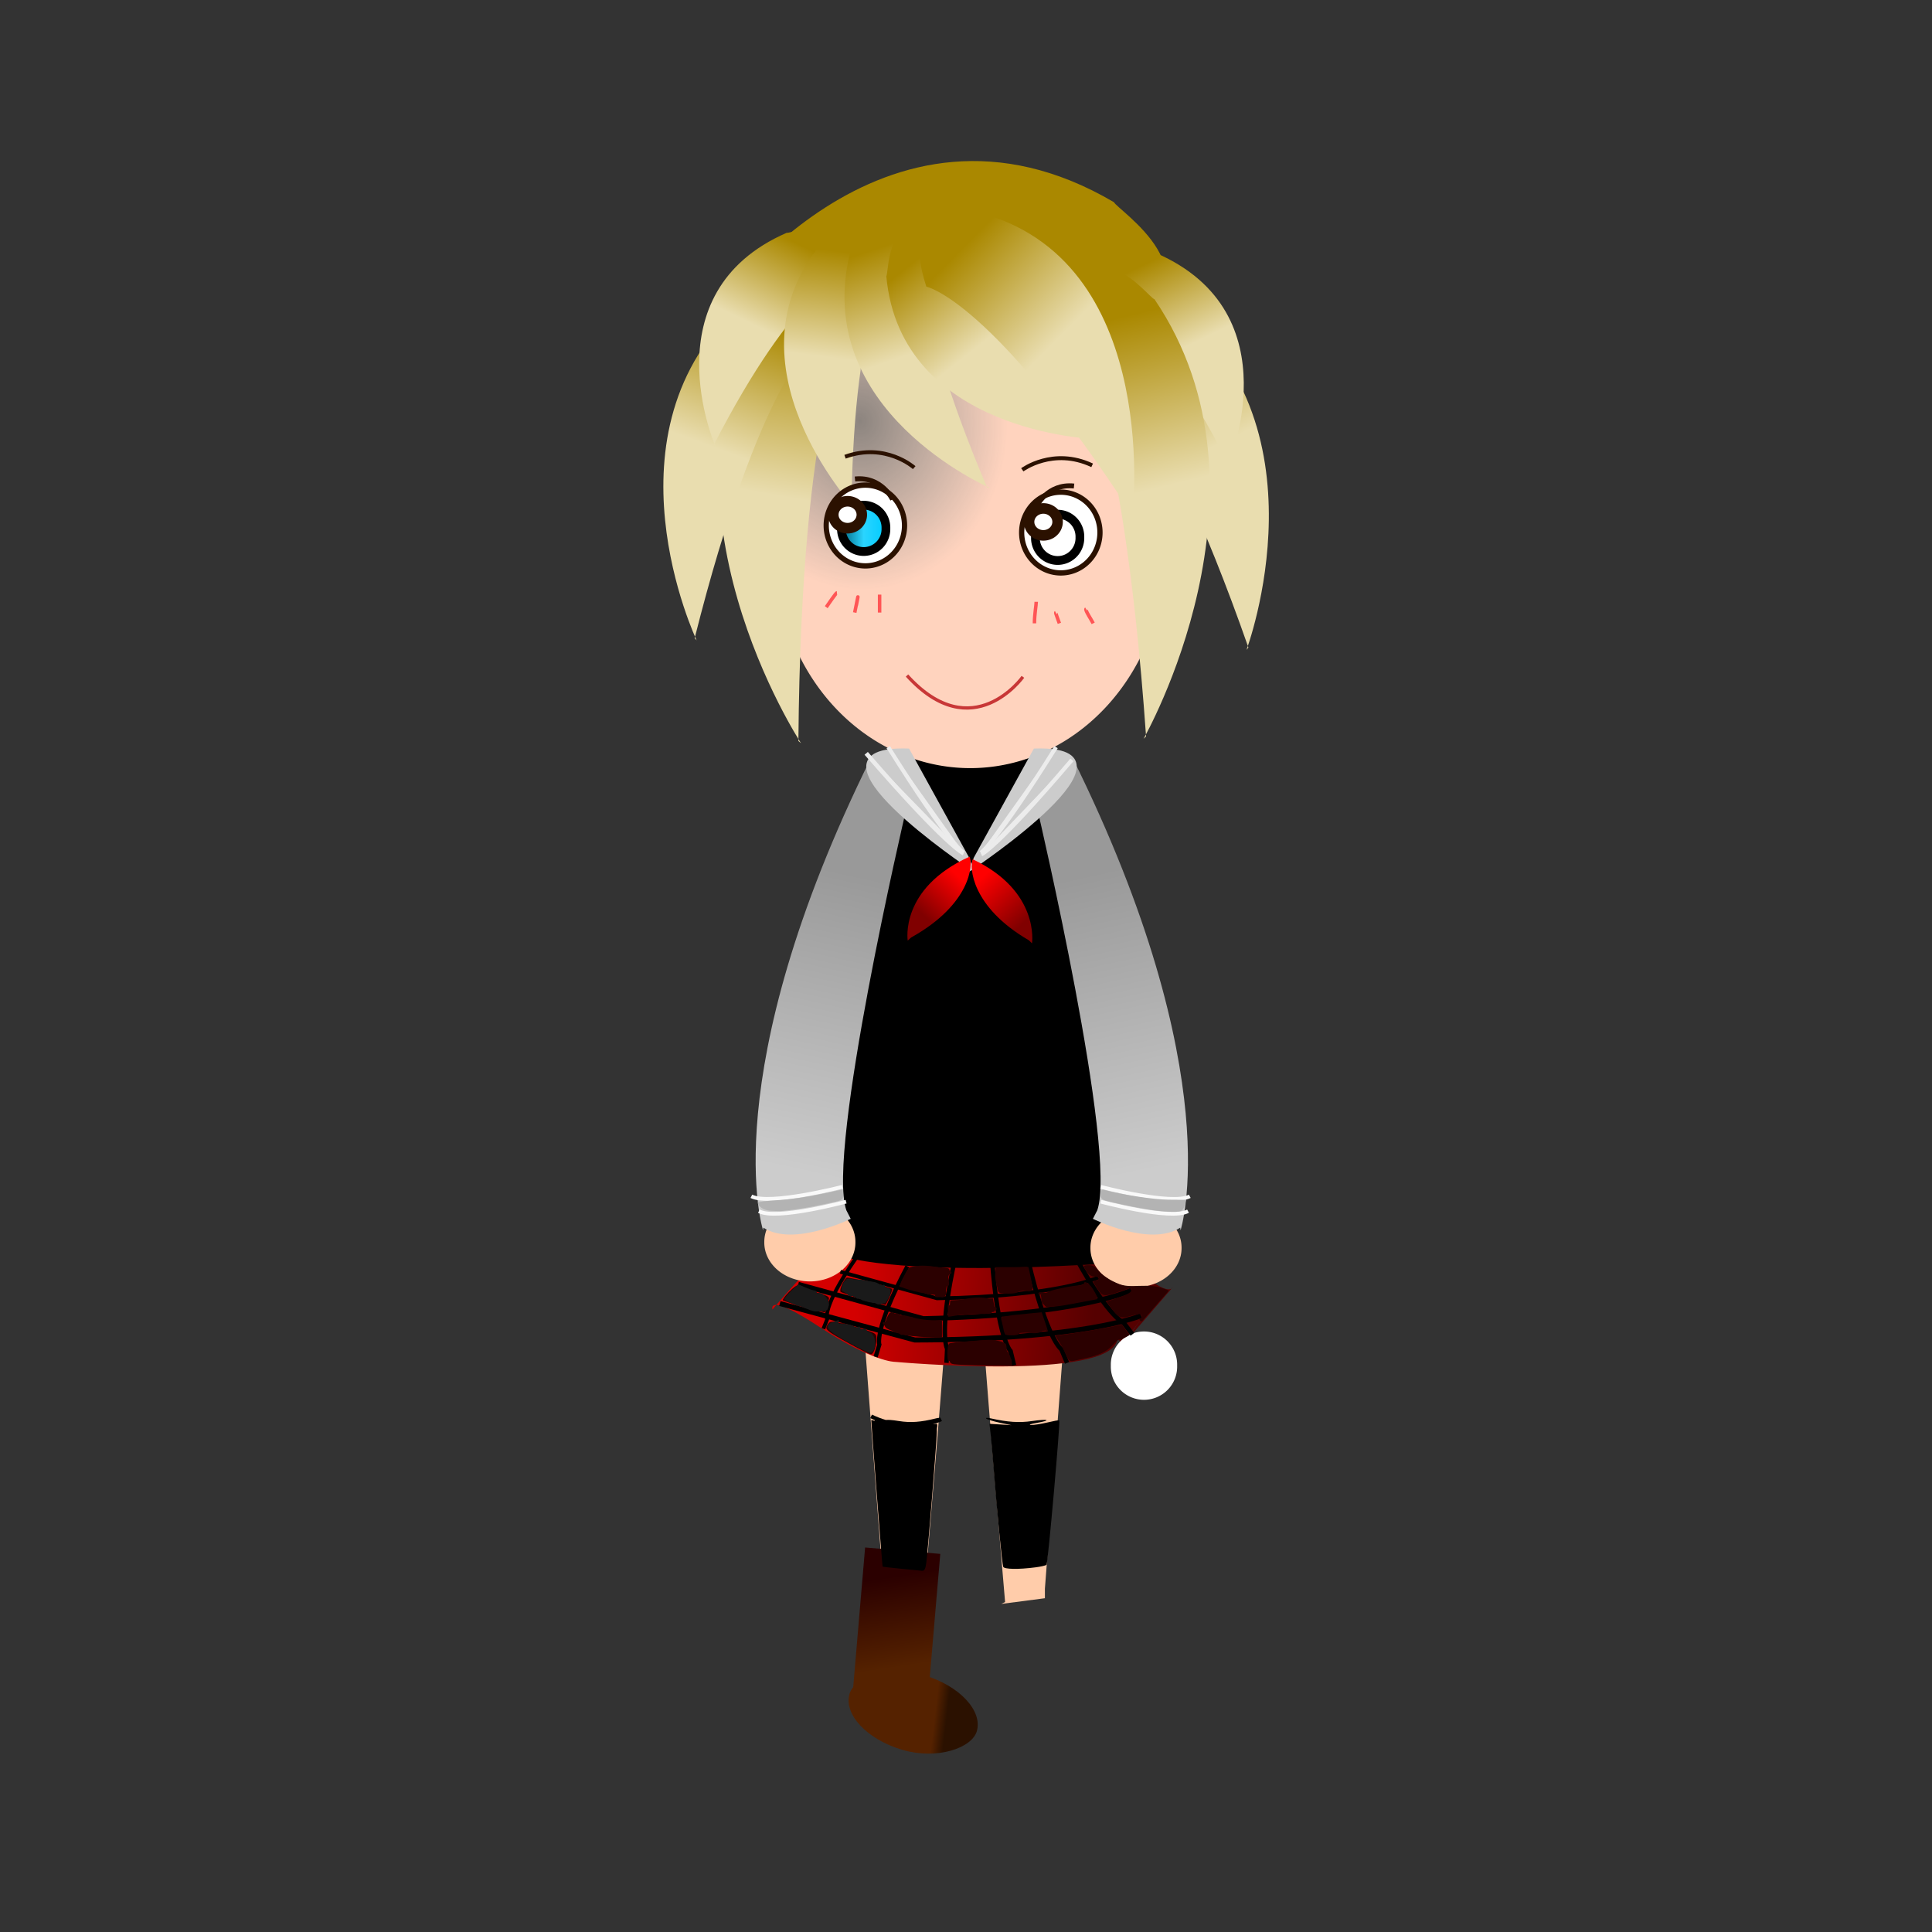 <svg:svg xmlns:dc="http://purl.org/dc/elements/1.1/" xmlns:ns1="http://sodipodi.sourceforge.net/DTD/sodipodi-0.dtd" xmlns:ns2="http://www.inkscape.org/namespaces/inkscape" xmlns:ns3="http://www.w3.org/1999/xlink" xmlns:ns5="http://creativecommons.org/ns#" xmlns:rdf="http://www.w3.org/1999/02/22-rdf-syntax-ns#" xmlns:svg="http://www.w3.org/2000/svg" height="519.827" id="svg2" version="1.0" viewBox="6.407 5.727 519.827 519.827" width="519.827" ns1:docname="&#32362;&#22294;-2.svg" ns1:version="0.32" ns2:output_extension="org.inkscape.output.svg.inkscape" ns2:version="0.46">
  <svg:rect x="6.407" y="5.727" width="519.827" height="519.827" fill="#333333" stroke="none"/>
  <svg:defs id="defs4">
    <svg:linearGradient id="linearGradient3649" ns2:collect="always">
      <svg:stop id="stop3651" offset="0" style="stop-color:#999999" />
      <svg:stop id="stop3653" offset="1" style="stop-color:#cccccc" />
    </svg:linearGradient>
    <svg:linearGradient id="linearGradient3560" ns2:collect="always">
      <svg:stop id="stop3562" offset="0" style="stop-color:#552200" />
      <svg:stop id="stop3564" offset="1" style="stop-color:#2b1100" />
    </svg:linearGradient>
    <svg:linearGradient id="linearGradient3548" ns2:collect="always">
      <svg:stop id="stop3550" offset="0" style="stop-color:#2b0000" />
      <svg:stop id="stop3552" offset="1" style="stop-color:#552200" />
    </svg:linearGradient>
    <svg:linearGradient id="linearGradient3505">
      <svg:stop id="stop3507" offset="0" style="stop-color:#006680" />
      <svg:stop id="stop3515" offset=".5" style="stop-color:#2ad4ff" />
      <svg:stop id="stop3509" offset="1" style="stop-color:#00ccff" />
    </svg:linearGradient>
    <svg:linearGradient id="linearGradient2571" ns2:collect="always">
      <svg:stop id="stop2573" offset="0" style="stop-color:#aa8800" />
      <svg:stop id="stop2575" offset="1" style="stop-color:#e9ddaf" />
    </svg:linearGradient>
    <svg:linearGradient gradientTransform="matrix(-.887 .217 .173 .683 231.14 58.015)" gradientUnits="userSpaceOnUse" id="linearGradient3383" x1="-74.28" x2="-87.982" y1="75.722" y2="128.37" ns2:collect="always" ns3:href="#linearGradient2571" />
    <svg:linearGradient gradientTransform="translate(18.781 -57.186)" gradientUnits="userSpaceOnUse" id="linearGradient3424" x1="246.3" x2="236.61" y1="299.47" y2="309.67" ns2:collect="always">
      <svg:stop id="stop3420" offset="0" style="stop-color:#ff0000" />
      <svg:stop id="stop3422" offset="1" style="stop-color:#800000" />
    </svg:linearGradient>
    <svg:linearGradient gradientTransform="translate(18.781 -57.186)" gradientUnits="userSpaceOnUse" id="linearGradient3432" x1="251.91" x2="263.13" y1="298.96" y2="311.2" ns2:collect="always">
      <svg:stop id="stop3428" offset="0" style="stop-color:#ff0000" />
      <svg:stop id="stop3430" offset="1" style="stop-color:#800000" />
    </svg:linearGradient>
    <svg:linearGradient gradientTransform="translate(-478.99 17.613)" gradientUnits="userSpaceOnUse" id="linearGradient3537" x1="241.21" x2="235.46" y1="418.66" y2="442.38" ns2:collect="always" ns3:href="#linearGradient3548" />
    <svg:linearGradient gradientTransform="translate(-472.84 -78.532)" gradientUnits="userSpaceOnUse" id="linearGradient3540" x1="131.2" x2="127.95" y1="493.74" y2="493.19" ns2:collect="always" ns3:href="#linearGradient3560" />
    <svg:radialGradient cx="95.542" cy="127.51" gradientTransform="matrix(.082 .819 -.753 .076 185.88 29.676)" gradientUnits="userSpaceOnUse" id="radialGradient3621" r="68.871" ns2:collect="always">
      <svg:stop id="stop3481" offset="0" style="stop-color:#f4e3d7;stop-opacity:.462" />
      <svg:stop id="stop3483" offset="1" style="stop-color:#ffd3be" />
    </svg:radialGradient>
    <svg:linearGradient gradientTransform="matrix(.98 -.064 .059 .91 288.62 11.473)" gradientUnits="userSpaceOnUse" id="linearGradient3623" x1="-74.28" x2="-87.982" y1="75.722" y2="128.37" ns2:collect="always" ns3:href="#linearGradient2571" />
    <svg:linearGradient gradientTransform="translate(19.503 -59.349)" gradientUnits="userSpaceOnUse" id="linearGradient3625" x1="309.38" x2="328.85" y1="201.2" y2="240.87" ns2:collect="always">
      <svg:stop id="stop3423" offset="0" style="stop-color:#aa8800" />
      <svg:stop id="stop3425" offset="1" style="stop-color:#786721" />
    </svg:linearGradient>
    <svg:linearGradient gradientTransform="matrix(.903 .138 -.113 .696 287.63 43.417)" gradientUnits="userSpaceOnUse" id="linearGradient3627" x1="-74.28" x2="-87.982" y1="75.722" y2="128.37" ns2:collect="always" ns3:href="#linearGradient2571" />
    <svg:linearGradient gradientTransform="matrix(.779 .238 -.166 .438 293.45 49.846)" gradientUnits="userSpaceOnUse" id="linearGradient3629" x1="-74.28" x2="-87.982" y1="75.722" y2="128.37" ns2:collect="always" ns3:href="#linearGradient2571" />
    <svg:linearGradient gradientTransform="matrix(.829 -.038 .05 .548 292.81 21.165)" gradientUnits="userSpaceOnUse" id="linearGradient3633" x1="-74.28" x2="-87.982" y1="75.722" y2="128.37" ns2:collect="always" ns3:href="#linearGradient2571" />
    <svg:linearGradient gradientTransform="matrix(.736 -.401 .275 .499 277.4 -4.909)" gradientUnits="userSpaceOnUse" id="linearGradient3635" x1="-74.28" x2="-87.982" y1="75.722" y2="128.37" ns2:collect="always" ns3:href="#linearGradient2571" />
    <svg:linearGradient gradientTransform="matrix(.557 -.615 .424 .351 261.8 -6.194)" gradientUnits="userSpaceOnUse" id="linearGradient3637" x1="-74.28" x2="-87.982" y1="75.722" y2="128.37" ns2:collect="always" ns3:href="#linearGradient2571" />
    <svg:linearGradient gradientTransform="matrix(-.779 .238 .166 .438 240.39 55.616)" gradientUnits="userSpaceOnUse" id="linearGradient3639" x1="-74.28" x2="-87.982" y1="75.722" y2="128.37" ns2:collect="always" ns3:href="#linearGradient2571" />
    <svg:linearGradient gradientTransform="matrix(-.982 -.002 -.002 .911 233.77 14.995)" gradientUnits="userSpaceOnUse" id="linearGradient3641" x1="-74.28" x2="-87.982" y1="75.722" y2="128.37" ns2:collect="always" ns3:href="#linearGradient2571" />
    <svg:linearGradient gradientTransform="matrix(-.826 .581 .324 .621 176.48 61.891)" gradientUnits="userSpaceOnUse" id="linearGradient3643" x1="-74.28" x2="-87.982" y1="75.722" y2="128.37" ns2:collect="always" ns3:href="#linearGradient2571" />
    <svg:linearGradient gradientUnits="userSpaceOnUse" id="linearGradient3645" x1="109.64" x2="124.93" y1="199.53" y2="199.53" ns2:collect="always" ns3:href="#linearGradient3505" />
    <svg:linearGradient gradientUnits="userSpaceOnUse" id="linearGradient3655" x1="240.69" x2="223.35" y1="241.85" y2="321.4" ns2:collect="always" ns3:href="#linearGradient3649" />
    <svg:linearGradient gradientTransform="matrix(-1 0 0 1 535.76 0)" gradientUnits="userSpaceOnUse" id="linearGradient3665" x1="240.69" x2="223.35" y1="241.85" y2="321.4" ns2:collect="always" ns3:href="#linearGradient3649" />
    <svg:linearGradient gradientUnits="userSpaceOnUse" id="linearGradient3673" x1="236.61" x2="300.86" y1="356.08" y2="360.16" ns2:collect="always">
      <svg:stop id="stop3669" offset="0" style="stop-color:#d40000" />
      <svg:stop id="stop3671" offset="1" style="stop-color:#550000" />
    </svg:linearGradient>
  </svg:defs>
  <ns1:namedview bordercolor="#666666" borderopacity="1.0" gridtolerance="10000" guidetolerance="10" id="base" objecttolerance="10" pagecolor="#ffffff" showgrid="false" showguides="true" units="cm" width="15cm" ns2:current-layer="layer1" ns2:cx="221.54588" ns2:cy="274.09868" ns2:document-units="px" ns2:guide-bbox="true" ns2:pageopacity="0.0" ns2:pageshadow="2" ns2:window-height="972" ns2:window-width="1280" ns2:window-x="0" ns2:window-y="0" ns2:zoom="1.3866519">
    <ns2:grid id="grid3429" type="xygrid" />
  </ns1:namedview>
  <svg:g id="layer1" ns2:groupmode="layer" ns2:label="Layer 1">
    <svg:path d="m244.17 436.26v-2.55l-6.63-87.2 22.95 1.02h1.53c-1.02 18.36-7.14 89.75-7.14 89.75l1.02 0.51-11.73-1.53z" id="path3458" style="fill-rule:evenodd;fill:#ffccaa" />
    <svg:path d="m287.55 435.75v-2.55l6.63-87.2-22.95 1.02h-1.53c1.02 18.36 7.14 89.75 7.14 89.75l-1.02 0.51 11.73-1.53z" id="path3460" style="fill-rule:evenodd;fill:#ffccaa" />
    <svg:path d="m299.1 332.17c20.83 25.81 22.86 19.88 22.86 19.88l-15.38 17.75 6.88-9.14c-16.59 22.69 1.2 10.63-6.41 5.35-1.4 11.44-59.86 6.14-59.86 6.14s-5.84 0.11-20.29-9.39c-14.46-9.5-12.63-4.71-12.63-4.71s16.05-19.32 28.78-28.06c12.73-8.75 14.38-8.78 14.38-8.78h-0.42l42.09 10.96z" id="path2634" style="fill-rule:evenodd;fill:url(#linearGradient3673)" ns1:nodetypes="ccccccscsccc" />
    <svg:path d="m252.42 206.35s-39.26 122-27.96 133.47c11.3 11.46 83.51 5.56 83.51 5.56l2.91-4.78c8-3.66-24.54-135.67-24.54-135.67l-33.92 1.42z" id="path3309" style="fill-rule:evenodd;fill:#000000" ns1:nodetypes="cscccc" />
    <svg:path d="m67.068 314.07a12.26 12.62 0 1 1 -24.519 0 12.26 12.62 0 1 1 24.519 0z" id="path2626" style="fill-rule:evenodd;stroke-width:0;fill:#ffccaa" transform="matrix(1 0 0 .829 257.25 81.118)" ns1:cx="54.808273" ns1:cy="314.06583" ns1:rx="12.259746" ns1:ry="12.620326" ns1:type="arc" />
    <svg:path d="m320.58 86.386c44.3 32.594 21.21 94.204 21.21 94.204l0.51-0.65c-24.78-70.84-41.72-81.345-41.72-81.345-2.77-26.523 18.72-11.896 20-12.209z" id="path3381" style="fill-rule:evenodd;fill:url(#linearGradient3383)" ns1:nodetypes="ccccc" />
    <svg:g id="g3590" transform="matrix(.939 0 0 .947 17.153 12.083)">
      <svg:path d="m205.53 160.82a68.871 72.837 0 1 1 -137.74 0 68.871 72.837 0 1 1 137.74 0z" id="path3477" style="fill:url(#radialGradient3621)" transform="matrix(.812 0 0 .847 155.6 13.288)" ns1:cx="136.66011" ns1:cy="160.81902" ns1:rx="68.870926" ns1:ry="72.837311" ns1:type="arc" />
      <svg:path d="m207.16 79.995c-33.93 56.875 10.92 124.44 10.92 124.44l-0.75-0.61c0.81-96.88 14.46-116.21 14.46-116.21-6.34-33.843-23.21-7.717-24.63-7.625z" id="path2569" style="fill-rule:evenodd;fill:url(#linearGradient3623)" ns1:nodetypes="ccccc" />
      <svg:path d="m307.77 50.751c-66.9-39.045-114.99 32.102-114.99 32.102l0.3-1.118c92.96-12.143 116.48 4.053 116.48 4.053 30.03-13.384-1.18-33.098-1.79-35.037z" id="path3409" style="fill-rule:evenodd;fill:url(#linearGradient3625)" ns1:nodetypes="ccccc" />
      <svg:path d="m201.03 79.521c-41.27 36.359-12.86 95.699-12.86 95.699l-0.57-0.6c18.47-72.74 34.43-84.691 34.43-84.691 0.43-26.664-19.7-10.208-21-10.408z" id="path3365" style="fill-rule:evenodd;fill:url(#linearGradient3627)" ns1:nodetypes="ccccc" />
      <svg:path d="m213.99 59.426c-39.69 17.131-20.43 60.694-20.43 60.694l-0.44-0.48c23.16-44.719 38.31-49.963 38.31-49.963 2.92-17.426-16.32-9.908-17.44-10.251z" id="path3385" style="fill-rule:evenodd;fill:url(#linearGradient3629)" ns1:nodetypes="ccccc" />
      <svg:path d="m207.16 79.995c-33.93 56.875 10.92 124.44 10.92 124.44l-0.75-0.61c0.81-96.88 14.46-116.21 14.46-116.21-6.34-33.843-23.21-7.717-24.63-7.625z" id="path3405" style="fill:url(#linearGradient3623);fill-rule:evenodd" ns1:nodetypes="ccccc" />
      <svg:path d="m223.95 62.43c-28.69 34.252 9.23 74.95 9.23 74.95l-0.64-0.37c0.69-58.347 12.24-69.988 12.24-69.988-5.37-20.381-19.63-4.647-20.83-4.592z" id="path3369" style="fill-rule:evenodd;fill:url(#linearGradient3633)" ns1:nodetypes="ccccc" />
      <svg:path d="m232.25 64.668c-11.63 45.212 39.88 67.212 39.88 67.212l-0.73-0.07c-23.9-55.793-18.32-71.949-18.32-71.949-13.43-17.02-19.76 4.228-20.83 4.807z" id="path3373" style="fill-rule:evenodd;fill:url(#linearGradient3635)" ns1:nodetypes="ccccc" />
      <svg:path d="m242.52 71.738c4.07 44.492 59.67 46.282 59.67 46.282l-0.71 0.19c-40.9-41.613-41.02-58.006-41.02-58.006-18.23-10.565-17.13 10.647-17.94 11.534z" id="path3389" style="fill-rule:evenodd;fill:url(#linearGradient3637)" ns1:nodetypes="ccccc" />
      <svg:path d="m319.85 65.196c39.69 17.13 20.43 60.694 20.43 60.694l0.44-0.48c-23.16-44.72-38.31-49.964-38.31-49.964-2.92-17.425 16.32-9.907 17.44-10.25z" id="path3397" style="fill-rule:evenodd;fill:url(#linearGradient3639)" ns1:nodetypes="ccccc" />
      <svg:path d="m319.35 78.292c37.42 54.638-3.11 124.89-3.11 124.89l0.71-0.66c-6.87-96.64-21.71-115.08-21.71-115.08 4.22-34.172 22.69-9.152 24.11-9.148z" id="path3377" style="fill-rule:evenodd;fill:url(#linearGradient3641)" ns1:nodetypes="ccccc" />
      <svg:path d="m270.96 54.215c50.95 14.978 42.01 86.775 42.01 86.775l0.36-0.87c-40.3-61.65-59.34-65.396-59.34-65.396-8.67-25.735 15.78-19.672 16.97-20.509z" id="path3393" style="fill-rule:evenodd;fill:url(#linearGradient3643)" ns1:nodetypes="ccccc" />
      <svg:path d="m230.69 123.06c11.63-4.18 19.82 3.09 19.82 3.09" id="path3427" style="stroke:#2b1100;stroke-width:1.12;fill:none" />
      <svg:path d="m301.5 125.5c-11.19-5.23-20.01 1.27-20.01 1.27" id="path2619" style="stroke:#2b1100;stroke-width:1.121px;fill:none" />
      <svg:path d="m228.96 199.78a11.219 11.474 0 1 1 -22.44 0 11.219 11.474 0 1 1 22.44 0z" id="path2687" style="fill-rule:evenodd;stroke-dashoffset:2;stroke:#2b1100;stroke-width:1.5;fill:#ffffff" transform="translate(74.781 -55.186)" ns1:cx="217.74361" ns1:cy="199.78123" ns1:rx="11.21864" ns1:ry="11.473609" ns1:type="arc" />
      <svg:path d="m228.96 199.78a11.219 11.474 0 1 1 -22.44 0 11.219 11.474 0 1 1 22.44 0z" id="path3557" style="fill-rule:evenodd;stroke-dashoffset:2;stroke:#2b1100;stroke-width:1.5;fill:#ffffff" transform="translate(18.781 -57.186)" ns1:cx="217.74361" ns1:cy="199.78123" ns1:rx="11.21864" ns1:ry="11.473609" ns1:type="arc" />
      <svg:path d="m124.93 199.53a7.649 7.649 0 1 1 -15.29 0 7.649 7.649 0 1 1 15.29 0z" id="path2713" style="fill-rule:evenodd;stroke-dashoffset:2;stroke:#000000;stroke-width:3;fill:url(#linearGradient3645)" transform="matrix(.833 0 0 .833 138.34 -22.803)" ns1:cx="117.28578" ns1:cy="199.52628" ns1:rx="7.6490731" ns1:ry="7.6490731" ns1:type="arc" />
      <svg:path d="m216.72 196.72a4.08 3.825 0 1 1 -8.16 0 4.08 3.825 0 1 1 8.16 0z" id="path2709" style="fill-rule:evenodd;stroke-dashoffset:2;stroke:#2b1100;stroke-width:3;fill:#ffffff" transform="translate(18.781 -57.186)" ns1:cx="212.64423" ns1:cy="196.7216" ns1:rx="4.0795054" ns1:ry="3.8245366" ns1:type="arc" />
      <svg:path d="m124.93 199.53a7.649 7.649 0 1 1 -15.29 0 7.649 7.649 0 1 1 15.29 0z" id="path3553" style="fill-rule:evenodd;stroke-dashoffset:2;stroke:#000000;stroke-width:3;fill:url(#linearGradient3645)" transform="matrix(.833 0 0 .833 193.92 -20.253)" ns1:cx="117.28578" ns1:cy="199.52628" ns1:rx="7.6490731" ns1:ry="7.6490731" ns1:type="arc" />
      <svg:path d="m216.72 196.72a4.08 3.825 0 1 1 -8.16 0 4.08 3.825 0 1 1 8.16 0z" id="path2711" style="fill-rule:evenodd;stroke-dashoffset:2;stroke:#2b1100;stroke-width:3;fill:#ffffff" transform="translate(74.875 -55.146)" ns1:cx="212.64423" ns1:cy="196.7216" ns1:rx="4.0795054" ns1:ry="3.8245366" ns1:type="arc" />
      <svg:path d="m233.54 129.38c7.66-0.8 10.77 5.82 10.77 5.82" id="path3491" style="stroke:#2b1100;stroke-width:1.4;fill:none" />
      <svg:path d="m296.31 131.38c-7.66-0.8-10.77 5.82-10.77 5.82" id="path3493" style="stroke:#2b1100;stroke-width:1.4;fill:none" />
      <svg:path d="m228.37 161.72c-0.31 0.03-2.49 3.32-3.06 4.08" id="path2485" style="stroke:#ff5555;stroke-width:1px;fill:none" />
      <svg:path d="m233.98 164.78c-0.45 2.77 1.47-7.36-0.51 2.55" id="path2487" style="stroke:#ff5555;stroke-width:1px;fill:none" />
      <svg:path d="m240.6 162.23v5.1" id="path2489" style="stroke:#ff5555;stroke-width:1px;fill:none" />
      <svg:path d="m285.48 164.27c-0.01 1.03-0.51 3.55-0.51 6.12" id="path2491" style="stroke:#ff5555;stroke-width:1px;fill:none" />
      <svg:path d="m291.09 167.33c-0.14 0.08 0.52 1.58 1.02 3.06" id="path2493" style="stroke:#ff5555;stroke-width:1px;fill:none" />
      <svg:path d="m299.76 166.31c-0.39 0.24 1.58 3.15 2.04 4.08" id="path2495" style="fill-rule:evenodd;stroke:#ff5555;stroke-width:1px;fill:#ff8080" />
      <svg:path d="m248.45 185.22c18.78 20.53 33.21 0.37 33.21 0.37" id="path2505" style="stroke:#c83737;stroke-width:.935px;fill:none" />
    </svg:g>
    <svg:path d="m294.9 209.44c42.53 85.86 29.15 127.32 29.15 127.32l-0.09-0.72c-8.1 5.29-23.5-2.38-23.5-2.38l1.19-2.31c5.43-15.87-15.93-107.06-15.93-107.06l9.18-14.85z" id="path3663" style="fill-rule:evenodd;fill:url(#linearGradient3665)" />
    <svg:path d="m284.89 207.62c31.67-0.93-16.91 31.51-16.91 31.51l0.9-2.44 16.01-29.07z" id="path2513" style="fill-rule:evenodd;stroke:#cccccc;stroke-width:1px;fill:#cccccc" ns2:transform-center-x="-4.3269718" ns2:transform-center-y="-7.9327766" />
    <svg:path d="m67.068 314.07a12.26 12.62 0 1 1 -24.519 0 12.26 12.62 0 1 1 24.519 0z" id="path3323" style="fill-rule:evenodd;stroke-width:0;fill:#ffccaa" transform="matrix(1 0 0 .829 169.5 79.588)" ns1:cx="54.808273" ns1:cy="314.06583" ns1:rx="12.259746" ns1:ry="12.620326" ns1:type="arc" />
    <svg:path d="m240.86 209.44c-42.53 85.86-29.14 127.32-29.14 127.32l0.08-0.72c8.1 5.29 23.5-2.38 23.5-2.38l-1.18-2.31c-5.44-15.87 15.92-107.06 15.92-107.06l-9.18-14.85z" id="path3299" style="fill-rule:evenodd;fill:url(#linearGradient3655)" />
    <svg:path d="m250.7 207.62c-31.67-0.93 16.91 31.51 16.91 31.51l-0.9-2.44-16.01-29.07z" id="path2509" style="fill-rule:evenodd;stroke:#cccccc;stroke-width:1px;fill:#cccccc" ns2:transform-center-x="4.3269691" ns2:transform-center-y="-7.9327766" />
    <svg:path d="m267.28 236.22c-18.91 8.55-16.64 22.59-16.64 22.59l0.89-0.82c16.16-8.99 16.71-19.7 15.75-21.77z" id="path2515" style="fill-rule:evenodd;fill:url(#linearGradient3424)" />
    <svg:path d="m268.14 236.93c18.12 8.56 15.94 22.61 15.94 22.61l-0.85-0.82c-15.49-9-16.02-19.71-15.09-21.79z" id="path2517" style="fill-rule:evenodd;fill:url(#linearGradient3432)" />
    <svg:path d="m289.13 399.17a8.924 8.924 0 1 1 -17.84 0 8.924 8.924 0 1 1 17.84 0z" id="path3444" style="fill-rule:evenodd;fill:#ffffff" transform="translate(34,-26)" ns1:cx="280.21103" ns1:cy="399.16708" ns1:rx="8.9239187" ns1:ry="8.9239187" ns1:type="arc" />
    <svg:g id="g3566" transform="matrix(.999 .036 -.036 .999 47.29 -25.022)">
      <svg:rect height="20.907" id="rect3482" rx="24" ry="24" style="fill-rule:evenodd;fill:url(#linearGradient3540)" transform="matrix(-.969 -.248 -.248 .969 0 0)" width="35.696" x="-353.29" y="403.18" ns2:transform-center-y="-3.5695674" />
      <svg:rect height="38.168" id="rect3500" ry="0" style="fill-rule:evenodd;fill:url(#linearGradient3537)" transform="matrix(-.999 -.049 -.049 .999 0 0)" width="20.3" x="-249.5" y="429.27" />
    </svg:g>
    <svg:g id="g3580" transform="matrix(-1 .017 .017 1 493.89 -20.028)">
      <svg:rect height="20.907" id="rect3582" rx="24" ry="24" style="fill:url(#linearGradient3540);fill-rule:evenodd" transform="matrix(-.969 -.248 -.248 .969 0 0)" width="35.696" x="-353.29" y="403.18" ns2:transform-center-y="-3.5695674" />
      <svg:rect height="38.168" id="rect3584" ry="0" style="fill:url(#linearGradient3537);fill-rule:evenodd" transform="matrix(-.999 -.049 -.049 .999 0 0)" width="20.3" x="-249.5" y="429.27" />
    </svg:g>
    <svg:path d="m232.53 347.92l26.01 7.14c32.63-0.51 43.34-5.61 43.34-5.61" id="path2677" style="stroke:#000000;stroke-width:1px;fill:none" />
    <svg:path d="m221.19 351.28l33.67 9.23c42.15-0.87 55.93-7.64 55.93-7.64" id="path2679" style="stroke:#000000;stroke-width:1.303px;fill:none" />
    <svg:path d="m216.24 356.46l36.33 9.81c45.74-0.08 60.83-6.55 60.83-6.55" id="path2681" style="stroke:#000000;stroke-width:1.354px;fill:none" />
    <svg:path d="m236.61 344.39c-9.18 13.26-7.65 16.32-7.65 16.32l-1.02 2.55" id="path2683" style="stroke:#000000;stroke-width:1px;fill:none" />
    <svg:path d="m250.55 346.45c-9.05 17.11-7.54 21.06-7.54 21.06l-1 3.29" id="path2685" style="stroke:#000000;stroke-width:1.128px;fill:none" />
    <svg:path d="m263.48 343.89c-4.64 20.7-2.23 24.71-2.23 24.71l-0.18 3.82" id="path2688" style="stroke:#000000;stroke-width:1.191px;fill:none" />
    <svg:path d="m273.29 344.1c1.56 21.91 5.02 25.16 5.02 25.16l0.93 3.84" id="path2690" style="stroke:#000000;stroke-width:1.21px;fill:none" />
    <svg:path d="m283.03 344.79c5.01 21.37 8.95 23.99 8.95 23.99l1.53 3.64" id="path2692" style="stroke:#000000;stroke-width:1.212px;fill:none" />
    <svg:path d="m293.95 340.47c10.17 19.56 14.73 21.11 14.73 21.11l2.41 3.15" id="path2694" style="stroke:#000000;stroke-width:1.232px;fill:none" />
    <svg:path d="m222.62 357.35c-2.91-0.81-5.42-1.59-5.57-1.75-0.16-0.16 0.6-1.2 1.69-2.31 1.09-1.12 2.1-1.83 2.26-1.58 0.15 0.25 2.18 0.98 4.51 1.62 3.4 0.93 4.17 1.31 3.92 1.96-0.18 0.44-0.44 1.44-0.6 2.21-0.15 0.77-0.43 1.38-0.6 1.35-0.18-0.02-2.7-0.7-5.61-1.5z" id="path2734" style="fill-rule:evenodd;stroke-width:0;fill:#2b0000" />
    <svg:path d="m238.62 355.25c-3.09-0.85-5.8-1.72-6.04-1.94-0.43-0.42 0.81-3.29 1.66-3.82 0.38-0.23 11.63 2.57 12.18 3.04 0.26 0.22-1.52 4.33-1.86 4.29-0.18-0.02-2.86-0.73-5.94-1.57z" id="path2740" style="fill-rule:evenodd;stroke-width:0;fill:#2b0000" />
    <svg:path d="m235.16 367.36c-6.86-3.79-7.04-3.96-5.85-5.53 0.59-0.76 1.16-0.69 6.76 0.85 5.99 1.66 6.12 1.72 6.16 3.16 0.04 1.96-0.76 4.28-1.49 4.28-0.33 0-2.84-1.24-5.58-2.76z" id="path2742" style="fill-rule:evenodd;stroke-width:0;fill:#2b0000" />
    <svg:path d="m248.44 364.37c-3.03-0.82-3.96-1.29-3.96-1.97 0-1.07 1.05-3.5 1.51-3.5 0.18 0 2.38 0.6 4.89 1.33 3.24 0.94 5.2 1.24 6.73 1.03l2.17-0.3v2.29 2.28l-3.7-0.04c-2.03-0.03-5.47-0.53-7.64-1.12z" id="path2744" style="fill-rule:evenodd;stroke-width:0;fill:#2b0000" />
    <svg:path d="m255.19 353.55c-1.26-0.38-3.27-0.95-4.46-1.26l-2.16-0.57 1.28-2.53 1.28-2.53h5.35c3.73 0 5.34 0.18 5.34 0.6 0 0.33-0.25 2.05-0.56 3.82-0.55 3.18-0.59 3.23-2.17 3.2-0.88-0.02-2.64-0.35-3.9-0.73z" id="path2746" style="fill-rule:evenodd;stroke-width:0;fill:#2b0000" />
    <svg:path d="m261.91 357.58l0.17-1.99 5.74-0.26 5.73-0.25 0.32 1.68c0.17 0.92 0.22 1.77 0.11 1.88-0.11 0.12-2.91 0.37-6.22 0.57l-6.01 0.36 0.16-1.99z" id="path2748" style="fill-rule:evenodd;stroke-width:0;fill:#2b0000" />
    <svg:path d="m263.22 372.81c-1.32-0.2-1.4-0.35-1.4-2.91v-2.71l1.91-0.31c1.06-0.18 4.26-0.32 7.13-0.32 5.17-0.01 5.22 0 5.94 1.39 0.39 0.77 0.95 2.27 1.24 3.32l0.53 1.91-6.97-0.08c-3.84-0.04-7.61-0.17-8.38-0.29z" id="path2750" style="fill-rule:evenodd;stroke-width:0;fill:#2b0000" />
    <svg:path d="m274.89 352.93c-0.15-0.5-0.33-2.06-0.4-3.46l-0.14-2.55 4.16-0.15 4.17-0.15 0.79 2.67c0.43 1.46 0.79 2.83 0.79 3.04s-1.32 0.52-2.93 0.69c-1.62 0.17-3.66 0.43-4.55 0.56-1.25 0.2-1.68 0.05-1.89-0.65z" id="path2752" style="fill-rule:evenodd;stroke-width:0;fill:#2b0000" />
    <svg:path d="m276.98 364.19c-0.15-0.25-0.44-1.31-0.64-2.36l-0.35-1.91 2.48-0.04c1.36-0.02 3.7-0.21 5.21-0.42l2.73-0.39 0.91 2.08c0.49 1.15 0.75 2.24 0.58 2.43-0.52 0.54-10.61 1.1-10.92 0.61z" id="path2754" style="fill-rule:evenodd;stroke-width:0;fill:#2b0000" />
    <svg:path d="m286.86 355.76c-0.31-0.89-0.48-1.7-0.37-1.81 0.26-0.26 12.67-2.77 12.78-2.59l1 1.6c0.5 0.81 0.72 1.65 0.48 1.88-0.38 0.37-11.24 2.53-12.73 2.53-0.33 0-0.85-0.72-1.16-1.61z" id="path2756" style="fill-rule:evenodd;stroke-width:0;fill:#2b0000" />
    <svg:path d="m293.22 370.24c-0.46-1.05-1.29-2.63-1.85-3.51l-1.02-1.6 4.47-0.61c2.47-0.33 6.5-1.01 8.98-1.49l4.49-0.88 1 1.41 1.01 1.41-1.17 0.64c-0.64 0.36-1.34 0.59-1.57 0.53-0.22-0.06-1 0.58-1.72 1.44-1.42 1.7-3.73 2.83-7.3 3.59-1.26 0.27-2.79 0.6-3.39 0.74-0.88 0.19-1.26-0.14-1.93-1.67z" id="path2760" style="fill-rule:evenodd;stroke-width:0;fill:#2b0000" />
    <svg:path d="m287.22 356.68c-0.59-0.44-0.77-1.05-0.56-1.85 0.21-0.83 0.13-1.08-0.28-0.82-0.33 0.2-0.59 0.09-0.59-0.23 0-0.38 0.46-0.48 1.27-0.28 0.7 0.18 1.28 0.13 1.28-0.1 0-0.42 7.09-1.91 8.79-1.84 0.5 0.01 0.9-0.16 0.9-0.39 0-1.03 1.37-0.26 2.42 1.36 0.99 1.52 1.45 2.8 1.02 2.8-0.07 0-2.54 0.46-5.48 1.02-6.2 1.18-7.58 1.24-8.77 0.33z" id="path2762" style="fill-rule:evenodd;stroke-width:0;fill:#2b0000" />
    <svg:path d="m274.84 352.12c-0.44-0.92-0.74-2.53-0.66-3.57l0.13-1.88 4.42-0.01h4.41l0.52 2.43c0.85 3.89 0.71 4.35-1.26 4.03-0.93-0.15-1.82-0.06-1.99 0.21-0.16 0.26-1.3 0.47-2.53 0.47-2.03 0-2.32-0.15-3.04-1.68z" id="path2764" style="fill-rule:evenodd;stroke-width:0;fill:#2b0000" />
    <svg:path d="m276.38 363.2c-0.19-1-0.46-2.12-0.6-2.49-0.26-0.7 0.89-0.94 7.52-1.58l3.38-0.33 0.83 2.43c0.98 2.88 0.98 2.93 0.3 2.5-0.3-0.18-0.87-0.05-1.29 0.3-0.49 0.41-1.63 0.52-3.29 0.32-1.48-0.18-2.54-0.1-2.54 0.19 0 0.26-0.89 0.48-1.98 0.48-1.87 0-2.01-0.1-2.33-1.82z" id="path2766" style="fill-rule:evenodd;stroke-width:0;fill:#2b0000" />
    <svg:path d="m261.44 358.06c-0.09-1.43 0.01-1.76 0.38-1.2 0.44 0.68 0.5 0.68 0.5-0.01 0.01-0.52 0.91-0.99 2.7-1.4 4.78-1.11 8.53-0.69 8.53 0.96 0 0.53 0.23 0.96 0.51 0.96s0.51 0.23 0.51 0.51-0.36 0.51-0.8 0.51c-0.43 0-0.66 0.21-0.5 0.47 0.17 0.27-1.18 0.44-3.16 0.41-1.89-0.04-4.59 0.12-5.99 0.35l-2.55 0.41-0.13-1.97z" id="path2768" style="fill-rule:evenodd;stroke-width:0;fill:#2b0000" />
    <svg:path d="m266.03 372.8c-3.07-0.14-3.7-0.32-3.71-1.04 0-0.75-0.07-0.77-0.5-0.11-0.34 0.53-0.43-0.02-0.29-1.78l0.19-2.55 6.04-0.68c5.33-0.59 6.2-0.58 7.38 0.12 0.73 0.43 1.47 0.64 1.65 0.46 0.29-0.29 0.55 1.02 0.39 2.01-0.03 0.21 0.16 0.38 0.43 0.38 0.28 0 0.37 0.34 0.2 0.77-0.16 0.42-0.04 0.76 0.27 0.76 0.32 0 0.57 0.46 0.57 1.02 0 0.95-0.31 1.01-4.46 0.92-2.46-0.06-6.13-0.18-8.16-0.28z" id="path2770" style="fill-rule:evenodd;stroke-width:0;fill:#2b0000" />
    <svg:path d="m265.01 372.8c-1.47-0.1-2.68-0.41-2.68-0.7 0-0.28-0.23-0.37-0.51-0.19-0.31 0.19-0.51-0.58-0.51-1.98 0-1.27 0.19-2.42 0.43-2.56 0.23-0.15 2.98-0.52 6.11-0.83 7.01-0.7 10.18 0.1 9.14 2.32-0.07 0.15 0.16 0.45 0.5 0.67 0.35 0.21 0.78 1.12 0.96 2.02l0.33 1.63-5.55-0.09c-3.05-0.06-6.75-0.18-8.22-0.29z" id="path2772" style="fill-rule:evenodd;stroke-width:0;fill:#2b0000" />
    <svg:path d="m252.69 365c-1.51-0.22-3.06-0.28-3.44-0.13-0.38 0.14-0.69-0.02-0.69-0.36s-0.34-0.49-0.76-0.32c-0.42 0.16-0.77 0.12-0.77-0.08s-0.69-0.67-1.53-1.05c-0.84-0.37-1.53-0.92-1.53-1.23 0-0.3 0.16-0.4 0.34-0.21 0.19 0.19 0.75-0.52 1.24-1.57s0.91-1.6 0.93-1.22c0.03 0.4 0.37 0.57 0.81 0.4 0.42-0.16 0.76-0.05 0.76 0.26 0 0.3 0.46 0.43 1.02 0.28 0.56-0.14 1.02-0.04 1.02 0.23 0 0.28 0.46 0.35 1.02 0.18 0.56-0.18 1.02-0.11 1.02 0.15 0 0.51 1.22 0.69 5.23 0.8l2.42 0.06v2.17 2.17l-2.17-0.06c-1.19-0.04-3.4-0.25-4.92-0.47z" id="path2774" style="fill-rule:evenodd;stroke-width:0;fill:#2b0000" />
    <svg:path d="m248.95 364.77c-2.96-0.9-6.27-3.32-4.53-3.32 0.25 0 0.74-0.69 1.09-1.54 0.5-1.22 0.78-1.42 1.33-0.95 0.39 0.32 0.7 0.41 0.7 0.2s0.31-0.13 0.69 0.18c0.37 0.32 0.79 0.46 0.93 0.32s1.38 0.09 2.76 0.51 3.71 0.76 5.18 0.77h2.68v2.32 2.33l-4.57-0.16c-2.51-0.08-5.33-0.38-6.26-0.66z" id="path2776" style="fill-rule:evenodd;stroke-width:0;fill:#2b0000" />
    <svg:path d="m258.98 354.26c-0.19-0.32-0.98-0.43-1.81-0.27-0.89 0.18-1.47 0.08-1.47-0.25 0-0.31-0.33-0.43-0.75-0.27-0.41 0.16-0.87 0.08-1.03-0.18-0.16-0.25-0.63-0.33-1.04-0.18-0.41 0.16-0.75 0.01-0.75-0.33s-0.33-0.49-0.75-0.33c-0.41 0.16-0.89 0.05-1.07-0.23-0.18-0.29-0.64-0.4-1.03-0.25-0.4 0.15-0.72 0.06-0.72-0.2 0-0.87 1.18-3.07 1.64-3.07 0.26 0 0.32-0.23 0.15-0.51-0.18-0.28-0.06-0.51 0.25-0.51 0.32 0 0.45-0.2 0.29-0.45-0.46-0.74 3.82-1.1 7.22-0.6 3.38 0.49 4.22 0.81 4.22 1.62 0 0.28-0.26 0.35-0.58 0.15-0.42-0.25-0.48 0.18-0.22 1.55 0.24 1.3 0.18 1.81-0.19 1.58-0.48-0.3-0.75 0.72-0.68 2.65 0.03 0.79-1.2 0.85-1.68 0.08z" id="path2778" style="fill-rule:evenodd;stroke-width:0;fill:#2b0000" />
    <svg:path d="m257.99 354.32c0.23-0.37-0.06-0.52-0.84-0.42-1.53 0.19-8.59-1.6-8.59-2.18 0-0.24 0.5-1.47 1.12-2.73 1-2.06 1.33-2.32 3.3-2.62 3.73-0.56 11.39 1.3 8.99 2.18-0.39 0.14-0.51 0.77-0.32 1.72 0.2 0.98 0.09 1.49-0.31 1.49-0.37 0-0.55 0.57-0.45 1.4 0.15 1.26-0.01 1.42-1.54 1.57-1.17 0.11-1.6-0.02-1.36-0.41z" id="path2780" style="fill-rule:evenodd;stroke-width:0;fill:#2b0000" />
    <svg:path d="m242.44 356.22c0-0.27-0.46-0.38-1.02-0.23s-1.02 0.04-1.02-0.23-0.46-0.35-1.02-0.17c-0.62 0.2-1.02 0.09-1.02-0.28 0-0.33-0.34-0.46-0.76-0.3s-0.77 0.1-0.77-0.12c0-0.23-0.91-0.69-2.04-1.03-2.21-0.66-2.33-0.89-1.44-2.84 0.69-1.51 0.71-1.52 4.93-0.52 1.78 0.42 3.44 0.63 3.7 0.47 0.25-0.16 0.46-0.05 0.46 0.23s0.81 0.67 1.79 0.85c1.89 0.36 2.13 0.94 1.21 2.96-0.55 1.21-3 2.21-3 1.21z" id="path2782" style="fill-rule:evenodd;stroke-width:0;fill:#2b0000" />
    <svg:path d="m242.44 356.22c0-0.27-0.46-0.38-1.02-0.23s-1.14 0.07-1.29-0.17c-0.15-0.25-0.61-0.31-1.02-0.16-0.41 0.16-0.75 0.03-0.75-0.3 0-0.32-0.28-0.54-0.63-0.48-0.56 0.09-4.38-1.37-4.92-1.88-0.1-0.1 0.11-0.9 0.47-1.78 0.63-1.53 0.75-1.58 2.75-1.22 1.14 0.21 2.96 0.45 4.04 0.54 1.07 0.08 2.27 0.41 2.65 0.73s0.94 0.43 1.23 0.25 0.53-0.08 0.53 0.21c0 0.3 0.35 0.54 0.77 0.54 1.71 0 0.25 3.87-1.59 4.22-0.67 0.13-1.22 0.01-1.22-0.27z" id="path2784" style="fill-rule:evenodd;stroke-width:0;fill:#2b0000" />
    <svg:path d="m235.81 367.52c-5.54-2.97-6.91-4.09-6.44-5.3 0.26-0.67 0.67-0.77 1.98-0.46 0.91 0.21 2.23 0.4 2.93 0.42 0.71 0.02 1.39 0.17 1.53 0.32 0.14 0.16 1.52 0.74 3.06 1.28 2.62 0.92 2.82 1.11 2.96 2.77 0.08 0.98-0.15 2.18-0.51 2.67-0.61 0.82-1.03 0.69-5.51-1.7z" id="path2786" style="fill-rule:evenodd;stroke-width:0;fill:#2b0000" />
    <svg:path d="m235.83 367.53c-6.9-3.65-8.11-5.04-5.34-6.09 1.69-0.64 1.89-0.63 1.45 0.09-0.25 0.41-0.02 0.5 0.73 0.3 0.61-0.15 1.24-0.07 1.4 0.19s0.56 0.44 0.89 0.39 1.52 0.29 2.64 0.77c1.12 0.47 2.56 1.07 3.19 1.34 0.86 0.36 1.14 0.9 1.14 2.18 0 0.93-0.28 2.08-0.63 2.55-0.58 0.77-1.09 0.61-5.47-1.72z" id="path2788" style="fill-rule:evenodd;stroke-width:0;fill:#2b0000" />
    <svg:path d="m226.13 358.24c0-0.26-0.46-0.36-1.02-0.21-0.57 0.15-1.02 0.03-1.02-0.25s-0.35-0.39-0.77-0.22c-0.42 0.16-0.76 0.09-0.76-0.15 0-0.25-1.15-0.72-2.55-1.06-1.41-0.33-2.55-0.79-2.55-1.01s0.85-1.23 1.88-2.23c1.74-1.69 1.96-1.77 2.77-1.03 0.49 0.44 1.14 0.65 1.43 0.47 0.3-0.19 0.55-0.12 0.55 0.14s1.04 0.76 2.31 1.12c1.27 0.35 2.54 1.07 2.82 1.59 0.36 0.66 0.34 0.95-0.05 0.95-0.32 0-0.43 0.42-0.26 0.96 0.25 0.77 0 1.01-1.24 1.19-0.85 0.12-1.54 0.01-1.54-0.26z" id="path2790" style="fill-rule:evenodd;stroke-width:0;fill:#2b0000" />
    <svg:path d="m226.13 358.27c0-0.25-0.46-0.31-1.02-0.13-0.63 0.2-1.02 0.09-1.02-0.28 0-0.33-0.34-0.47-0.75-0.31s-0.9 0.05-1.07-0.24c-0.18-0.28-0.65-0.39-1.04-0.24s-0.71 0.07-0.71-0.18-0.69-0.61-1.53-0.79c-0.84-0.19-1.53-0.54-1.53-0.78 0-0.25 0.83-1.26 1.84-2.24 1.34-1.3 2.08-1.68 2.68-1.38 3.08 1.54 5.57 2.61 6.07 2.61 0.86 0 1.52 1.47 1.26 2.8-0.16 0.84-0.65 1.24-1.7 1.4-0.82 0.12-1.48 0.01-1.48-0.24z" id="path2792" style="fill-rule:evenodd;stroke-width:0;fill:#2b0000" />
    <svg:path d="m313.1 360.99c-0.19-0.31-0.11-0.56 0.18-0.56s0.4-0.31 0.25-0.7c-0.22-0.59-0.67-0.58-2.82 0.05-2.82 0.83-3.43 0.56-5.6-2.49l-0.97-1.36 3.32-1.11c2-0.66 3.32-1.39 3.32-1.82 0-0.9 0.21-0.92-3.32 0.29-3.96 1.36-4.4 1.3-5.74-0.76-1.35-2.09-1.39-2.3-0.38-2.3 0.42 0 0.77-0.23 0.77-0.51s-0.55-0.51-1.22-0.51c-0.73 0-1.55-0.5-2.04-1.25-1.1-1.68-1.06-1.81 0.61-1.81 0.99 0 1.77 0.46 2.53 1.49 0.6 0.81 2.36 2.1 3.91 2.85 2.48 1.22 3.29 1.36 7.03 1.22 2.74-0.11 4.88 0.09 6.11 0.55l1.89 0.71-3.39 3.86c-1.86 2.12-3.55 4.05-3.74 4.28-0.2 0.24-0.51 0.18-0.7-0.12z" id="path2794" style="fill-rule:evenodd;stroke-width:0;fill:#2b0000" />
    <svg:path d="m244.3 206.2zm1.1 0.55c16.41 26.2 20.24 28.43 20.24 28.43" id="path2800" style="fill-rule:evenodd;stroke:#ececec;stroke-width:1.083px;fill:#ececec" />
    <svg:path d="m291.64 206.2zm-1.1 0.55c-16.41 26.2-20.24 28.43-20.24 28.43" id="path2802" style="fill-rule:evenodd;stroke:#ececec;stroke-width:1.083px;fill:#ececec" />
    <svg:path d="m238.21 208zm1.26 0.42c21.78 25.17 26.22 26.91 26.22 26.91" id="path2804" style="fill-rule:evenodd;stroke:#ececec;stroke-width:1.166px;fill:#ececec" />
    <svg:path d="m296 209.78zm-1.18 0.4c-20.2 23.73-24.37 25.42-24.37 25.42" id="path2806" style="fill-rule:evenodd;stroke:#ececec;stroke-width:1.093px;fill:#ececec" />
    <svg:path d="m210.6 331.6c4.59 2.55 23.46-2.55 23.46-2.55" id="path2808" style="stroke:#f9f9f9;stroke-width:1px;fill:none" />
    <svg:path d="m326.06 331.6c-4.59 2.55-23.46-2.55-23.46-2.55" id="path2810" style="stroke:#f9f9f9;stroke-width:1px;fill:none" />
    <svg:path d="m208.57 327.6c4.79 2.53 24.46-2.54 24.46-2.54" id="path2812" style="stroke:#f9f9f9;stroke-width:1.018px;fill:none" />
    <svg:path d="m326.53 327.6c-4.69 2.54-23.96-2.54-23.96-2.54" id="path2814" style="stroke:#f9f9f9;stroke-width:1.009px;fill:none" />
    <svg:path d="m242.29 356.54c-0.19-0.19-1.08-0.43-1.96-0.53-0.89-0.1-1.93-0.43-2.3-0.74-0.38-0.32-0.69-0.4-0.69-0.19s-0.35 0.09-0.77-0.27c-0.43-0.35-0.92-0.51-1.08-0.34-0.17 0.17-0.62-0.01-1-0.39s-0.97-0.79-1.29-0.9c-0.43-0.14-0.46-0.61-0.09-1.7 0.47-1.39 0.69-1.5 3.01-1.5 1.37 0 2.72 0.1 2.99 0.22 0.26 0.12 1.17 0.3 2.01 0.39s1.68 0.42 1.88 0.73c0.19 0.32 0.6 0.42 0.92 0.22 0.31-0.19 0.56-0.1 0.56 0.19 0 0.3 0.35 0.54 0.77 0.54s0.76 0.34 0.76 0.74c0 1.02-1.09 3.34-1.57 3.34-0.21 0-0.7 0.12-1.09 0.27s-0.86 0.11-1.06-0.08z" id="path2816" style="fill-rule:evenodd;stroke-width:0;fill:#1a1a1a" />
    <svg:path d="m237.61 355.05c-4.28-1.53-4.92-2.08-4.28-3.74 0.45-1.18 0.6-1.21 4.41-0.93 5.06 0.37 8.49 1.91 7.98 3.57-0.86 2.82-2.6 3.06-8.11 1.1z" id="path2818" style="fill-rule:evenodd;stroke-width:0;fill:#1a1a1a" />
    <svg:path d="m237.34 355.01c-4.22-1.62-4.89-2.24-4.07-3.76 0.57-1.07 0.87-1.13 4.51-0.91 4.98 0.3 8.47 1.89 7.94 3.61-0.19 0.62-0.57 1.41-0.85 1.76-0.79 0.99-3.88 0.7-7.53-0.7z" id="path2820" style="fill-rule:evenodd;stroke-width:0;fill:#1a1a1a" />
    <svg:path d="m239.13 355.76c-2.61-0.88-5.77-2.41-6.1-2.95-0.18-0.28-0.07-0.98 0.23-1.55 0.84-1.57 6.47-1.45 10.08 0.23 2.84 1.32 3.14 1.92 1.88 3.73-0.88 1.25-3.33 1.47-6.09 0.54z" id="path2822" style="fill-rule:evenodd;stroke-width:0;fill:#1a1a1a" />
    <svg:path d="m234.15 349.9c0.34-0.14 1.03-0.15 1.53-0.02 0.49 0.13 0.21 0.24-0.63 0.25s-1.25-0.09-0.9-0.23z" id="path2824" style="fill-rule:evenodd;stroke-width:0;fill:#1a1a1a" />
    <svg:path d="m225.36 358.51c-0.56-0.13-1.59-0.49-2.29-0.79-0.71-0.3-1.51-0.59-1.79-0.64-1.15-0.2-3.82-1.49-3.82-1.84 0-0.2 0.83-1.17 1.84-2.16l1.85-1.79 1.85 0.8c1.02 0.45 2.14 0.82 2.49 0.84 0.35 0.01 0.64 0.23 0.64 0.49s0.28 0.37 0.63 0.25c1.08-0.37 3.02 2.11 2.64 3.37-0.19 0.6-0.37 1.12-0.41 1.15-0.33 0.29-2.83 0.52-3.63 0.32z" id="path2826" style="fill-rule:evenodd;stroke-width:0;fill:#1a1a1a" />
    <svg:path d="m235.83 367.53c-6.9-3.65-8.11-5.04-5.34-6.09 1.65-0.63 1.89-0.62 1.5 0.01-0.17 0.28 0.21 0.49 0.86 0.47 1.43-0.04 2.49 0.19 3.35 0.72 0.35 0.22 0.86 0.26 1.14 0.09 0.28-0.18 0.51-0.05 0.51 0.28 0 0.32 0.35 0.46 0.77 0.3s0.76-0.13 0.76 0.08c0 0.2 0.52 0.6 1.15 0.87 1.36 0.6 1.83 3.57 0.79 4.96-0.61 0.81-1.03 0.68-5.49-1.69z" id="path2828" style="fill-rule:evenodd;stroke-width:0;fill:#1a1a1a" />
    <svg:path d="m213.63 331.49c-1.78-0.16-3.31-1.16-3.31-2.19 0-0.18 2.46-0.48 5.48-0.66 3.01-0.17 8.12-0.89 11.35-1.6 3.22-0.7 5.92-1.28 5.99-1.28s0.12 0.65 0.12 1.46c0 1.44-0.06 1.48-5.22 2.54-4.76 0.99-7.52 1.43-11.09 1.78-0.7 0.07-2.2 0.04-3.32-0.05z" id="path2842" style="fill-rule:evenodd;stroke-width:0;fill:#b3b3b3" />
    <svg:path d="m316.76 331.36c-1.62-0.2-5.46-0.91-8.54-1.57-5.56-1.19-5.6-1.21-5.6-2.68 0-1.28 0.15-1.43 1.14-1.16 4.61 1.25 13.14 2.54 17.06 2.57l4.69 0.04-0.31 1.28c-0.16 0.7-0.55 1.44-0.86 1.64-0.67 0.45-3.52 0.4-7.58-0.12z" id="path2844" style="fill-rule:evenodd;stroke-width:0;fill:#b3b3b3" />
    <svg:path d="m240.79 386.81c10.35 5.01 18.83 0.79 18.83 0.79" id="path2846" style="stroke:#000000;stroke-width:1.048px;fill:none" ns1:nodetypes="ccc" />
    <svg:path d="m248.78 427.81c-2.67-0.27-4.88-0.52-4.91-0.57-0.08-0.11-3.1-39.32-3.04-39.44 0.03-0.05 1.37 0.36 2.98 0.9 3.32 1.12 8.03 1.43 11.98 0.8l2.68-0.43v1.95c0 2.17-2.39 31.81-2.84 35.24-0.22 1.63-0.5 2.15-1.15 2.1-0.47-0.04-3.04-0.29-5.7-0.55z" id="path2848" style="fill-rule:evenodd;stroke-width:0;fill:#000000" />
    <svg:path d="m247.41 427.46c-1.46-0.18-2.81-0.48-3-0.67-0.34-0.35-3.43-38.16-3.14-38.45 0.09-0.09 1.18 0.15 2.43 0.53 3.5 1.05 8.07 1.41 11.6 0.91l3.2-0.45-0.25 2.08c-0.15 1.15-0.39 4.16-0.56 6.68-0.55 8.62-2.36 29.04-2.61 29.43-0.27 0.45-3.7 0.42-7.67-0.06z" id="path2850" style="fill-rule:evenodd;stroke-width:0;fill:#000000" />
    <svg:path d="m247.14 427.45c-1.32-0.19-2.55-0.49-2.74-0.68-0.36-0.36-3.44-38.12-3.14-38.42 0.09-0.09 1.31 0.19 2.7 0.63 2.66 0.85 10.68 1.17 13.12 0.53l1.42-0.37-0.29 3.2c-0.15 1.76-0.86 10.3-1.57 18.97-0.71 8.68-1.4 15.96-1.55 16.19-0.29 0.48-4.37 0.45-7.95-0.05z" id="path2852" style="fill-rule:evenodd;stroke-width:0;fill:#000000" />
    <svg:path d="m247.48 427.44c-1.28-0.18-2.48-0.49-2.67-0.69-0.34-0.35-3.36-38.57-3.07-38.87 0.08-0.08 1.37 0.18 2.86 0.58s3.27 0.7 3.96 0.67 0.07-0.29-1.38-0.56c-3.76-0.72-2.8-1.13 1.13-0.49 3.08 0.5 5.91 0.29 9.93-0.72 0.82-0.21 1.32-0.19 1.11 0.05-0.21 0.23-1.66 0.73-3.22 1.1l-2.84 0.67 2.64-0.18 2.64-0.18-0.28 2.89c-0.16 1.6-0.52 6.16-0.79 10.13-0.7 10.15-1.98 24.67-2.23 25.44-0.23 0.69-3.66 0.76-7.79 0.16z" id="path2854" style="fill-rule:evenodd;stroke-width:0;fill:#000000" />
    <svg:path d="m285.01 427.44c1.43-0.18 2.77-0.49 2.98-0.69 0.37-0.35 3.75-38.57 3.43-38.87-0.1-0.08-1.53 0.18-3.19 0.58-1.67 0.4-3.66 0.7-4.43 0.67-0.76-0.03-0.07-0.29 1.55-0.56 4.2-0.72 3.12-1.13-1.27-0.49-3.43 0.5-6.59 0.29-11.07-0.72-0.92-0.21-1.47-0.19-1.24 0.05 0.24 0.23 1.85 0.73 3.6 1.1l3.17 0.67-2.95-0.18-2.95-0.18 0.32 2.89c0.18 1.6 0.57 6.16 0.88 10.13 0.78 10.15 2.2 24.67 2.49 25.44 0.25 0.69 4.08 0.76 8.68 0.16z" id="path2858" style="fill-rule:evenodd;stroke-width:0;fill:#000000" />
  </svg:g>
</svg:svg>